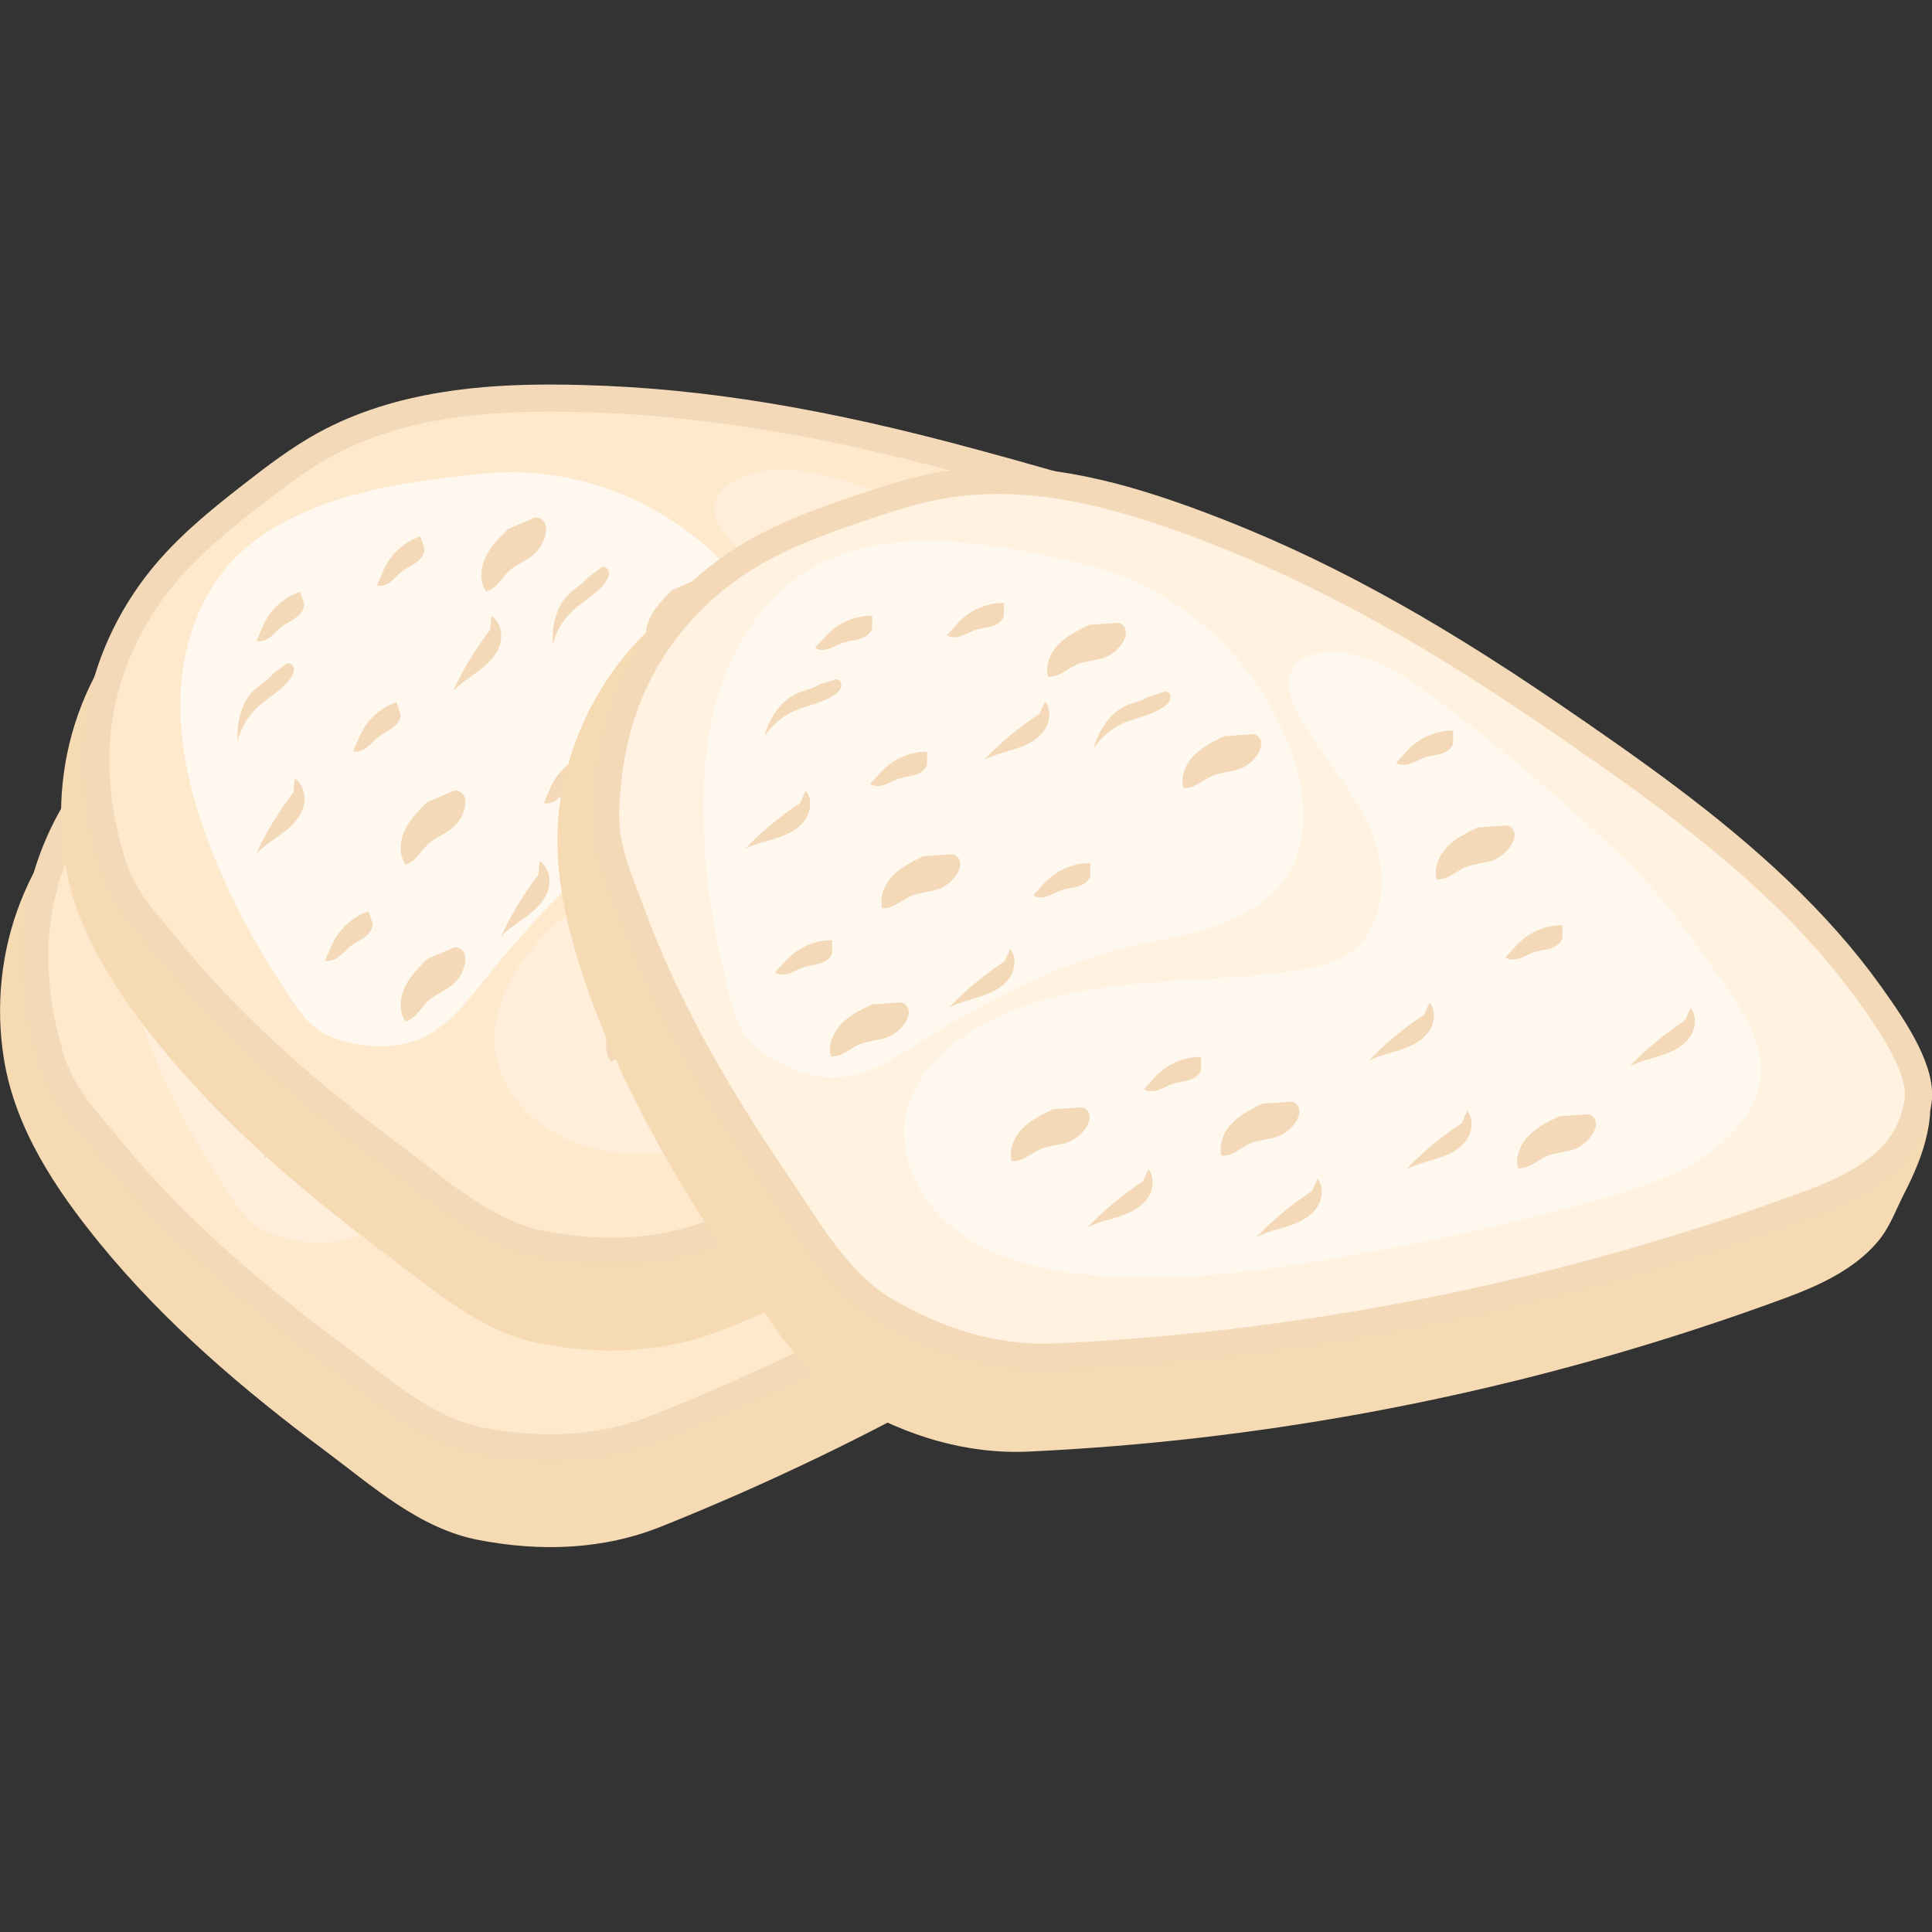 <?xml version="1.0" encoding="utf-8"?>
<!-- Generator: Adobe Illustrator 25.2.0, SVG Export Plug-In . SVG Version: 6.00 Build 0)  -->
<svg version="1.1" id="Lager_1" xmlns="http://www.w3.org/2000/svg" xmlns:xlink="http://www.w3.org/1999/xlink" x="0px" y="0px"
	 viewBox="0 0 283.46 283.46" style="enable-background:new 0 0 283.46 283.46;" xml:space="preserve">
<rect x="0" y="0" width="283.46" height="283.46" fill="#333333" stroke="none"/>
<style type="text/css">
	.st0{fill:#F6DAB3;}
	.st1{fill:#F3D9B7;}
	.st2{fill:#FEE9CC;}
	.st3{fill:#FEEEDA;}
	.st4{fill:#FFF8EE;}
	.st5{fill:#FFF2E0;}
</style>
<g>
	<g>
		<g>
			<path class="st0" d="M23.35,109.57c3.79-3.27,7.74-6.34,11.83-9.22c4.89-3.43,9.99-6.45,15.73-8.19
				c6.01-1.82,13.33-0.46,19.51,0.3c13.74,1.7,27.19,5.12,40.55,8.64c7.81,2.06,15.61,4.14,23.4,6.26
				c13.61,3.7,27.28,7.57,40.16,13.43c6.36,2.88,12.51,6.26,18.22,10.29c0.88,0.63,1.76,1.44,2.67,1.99
				c0.8,0.48,1.73,0.37,2.65,0.28c2.13-0.22,4.25-0.94,6.4-0.56c0.27,0.05,0.54,0.12,0.75,0.29c0.29,0.24,0.41,0.62,0.51,0.99
				c0.21,0.82,0.37,1.65,0.48,2.49c0.42,3.25,0.13,6.53-0.31,9.75c-0.37,2.68-0.36,5.27-1.37,7.85c-1.94,4.92-5.94,8.75-9.95,12.05
				c-3.75,3.09-7.56,6.1-11.43,9.03c-26.36,19.98-55.39,36.42-86.1,48.72c-8.6,3.45-17.76,3.72-26.81,1.99
				c-8.7-1.66-15.59-7.91-22.47-13.04c-12.08-9-23.63-18.84-33.18-30.55c-6.4-7.85-12.35-16.73-14.01-26.96
				c-1.25-7.72-0.45-15.72,2.4-23.02c1.44-3.69,3.38-7.18,5.74-10.35c1.89-2.54,4.54-4.41,7.13-6.17
				C18.6,113.96,20.81,111.75,23.35,109.57z"/>
			<path class="st1" d="M194.58,153.64c-3.7,3.01-7.55,6.07-11.44,9.02c-26.42,20.02-55.38,36.43-86.09,48.74
				c-5.05,1.99-10.49,3.02-16.25,3.02c-3.41,0-6.95-0.36-10.57-1.04c-7.35-1.43-13.39-6.07-19.27-10.6
				c-1.07-0.83-2.15-1.63-3.22-2.46c-14.39-10.72-24.95-20.42-33.17-30.55c-0.59-0.72-1.19-1.43-1.78-2.15
				c-2.94-3.46-5.76-6.75-7.31-11.96c-1.67-5.56-2.46-11-2.35-16.17c0.08-3.7,0.64-7.35,1.67-10.93c1.79-6.35,5.08-12.39,9.61-17.56
				c1.47-1.67,3.06-3.22,4.69-4.73c2.5-2.3,5.2-4.41,7.91-6.56c3.45-2.66,6.87-5.24,10.6-7.31c11.6-6.4,25.07-7.15,34.17-7.15
				c1.63,0,3.22,0.04,4.81,0.08c17.64,0.48,35.48,3.38,57.76,9.45c13.94,3.78,27.49,7.67,40.16,13.43
				c6.91,3.1,12.87,6.47,18.23,10.29c5.56,3.93,11.6,8.58,12.6,13.78C207.18,141.79,200.94,148.43,194.58,153.64z"/>
			<path class="st2" d="M80.79,210.43c-3.14,0-6.44-0.32-9.81-0.97c-6.41-1.22-12.08-5.59-17.56-9.82c-1.1-0.84-2.19-1.68-3.28-2.5
				C36,186.6,25.68,177.11,17.66,167.27c-3.48-4.28-6.76-7.39-8.37-12.75c-1.46-4.84-2.29-9.89-2.19-14.96
				c0.2-9.67,4.09-18.82,10.32-25.93c3.56-4.05,7.79-7.44,12.04-10.75c3.23-2.52,6.51-5.01,10.1-7c11.07-6.12,24.27-6.91,36.91-6.57
				c19.71,0.52,37.93,4.17,56.85,9.32c13.78,3.75,27.18,7.58,39.57,13.2c6.65,3.02,12.4,6.27,17.56,9.93
				c3.33,2.35,10.24,7.23,11.01,11.28c1.15,6.02-1.57,11.09-9.4,17.53c-3.68,3.03-7.48,6.03-11.31,8.94
				c-26.13,19.82-54.79,36.03-85.18,48.19C91.03,209.51,86.05,210.43,80.79,210.43z"/>
			<g>
				<path class="st3" d="M20.62,149.51c0.39,1.18,0.82,2.34,1.25,3.49c2.43,6.34,5.51,12.44,9.17,18.16
					c1.63,2.57,3.41,5.75,5.57,7.85c2.29,2.25,6.37,3.17,9.45,3.3c2.41,0.11,4.88-0.25,7.07-1.26c3.62-1.68,6.2-4.95,8.7-8.06
					c7.16-8.9,14.98-17.46,24.58-23.64c3.73-2.4,7.71-4.43,11.2-7.16c3.49-2.73,6.54-6.31,7.56-10.63
					c1.56-6.7-2.09-13.55-6.65-18.71c-9.26-10.46-23.07-15.94-36.94-14.49c-6.23,0.66-12.54,1.44-18.59,3.1
					c-5.85,1.6-12.18,4.3-16.67,8.5c-5.59,5.24-8.41,12.98-8.75,20.63C17.27,137.02,18.57,143.4,20.62,149.51z"/>
			</g>
			<path class="st2" d="M180.47,137c-1-4.39-4.65-7.63-8.27-10.3c-7.2-5.3-14.08-10.38-22.33-14.09
				c-10.71-4.82-21.68-9.03-32.86-12.62c-5.88-1.89-12.52-3.56-18.01-0.74c-1.22,0.63-2.38,1.52-2.88,2.79
				c-1,2.56,1.02,5.27,3.08,7.08c5.03,4.42,11.19,7.56,15.6,12.6c4.41,5.03,6.54,13.15,2.25,18.29c-1.35,1.63-3.19,2.76-5.04,3.78
				c-7.5,4.16-15.67,6.93-23.46,10.53c-7.78,3.6-15.38,8.2-20.49,15.09c-2.82,3.8-4.84,8.45-4.39,13.16
				c0.62,6.49,5.95,11.84,12.09,14.03c6.14,2.19,12.92,1.7,19.3,0.36c12.62-2.68,24.31-8.56,35.6-14.82
				c11.71-6.49,23.18-13.45,34.11-21.18c5.86-4.14,11.81-8.81,14.63-15.41C180.55,142.87,181.12,139.85,180.47,137z"/>
			<path class="st1" d="M70.91,105.45c-0.33-0.55-1.11-0.87-1.66-0.54l-3.66,1.56c-1.25,1.25-2.52,2.53-3.28,4.12
				c-0.75,1.59-0.9,3.59,0.08,5.05c1.51-0.39,2.27-2.03,3.43-3.08c1.04-0.95,2.45-1.42,3.52-2.34c0.88-0.74,1.5-1.78,1.75-2.9
				C71.23,106.7,71.24,106,70.91,105.45z"/>
			<path class="st1" d="M95.02,114.37c-0.34-0.55-1.11-0.87-1.66-0.53l-3.66,1.57c-1.25,1.24-2.52,2.52-3.27,4.11
				c-0.75,1.59-0.9,3.59,0.08,5.05c1.51-0.39,2.27-2.03,3.43-3.08c1.05-0.95,2.45-1.42,3.53-2.34c0.88-0.75,1.49-1.78,1.75-2.9
				C95.34,115.61,95.35,114.92,95.02,114.37z"/>
			<path class="st1" d="M89.18,174.37c-0.34-0.55-1.11-0.87-1.66-0.53l-3.66,1.57c-1.25,1.25-2.52,2.52-3.28,4.12
				c-0.75,1.59-0.9,3.59,0.08,5.05c1.51-0.39,2.27-2.03,3.42-3.08c1.05-0.95,2.45-1.42,3.53-2.34c0.87-0.75,1.49-1.78,1.74-2.9
				C89.5,175.61,89.52,174.92,89.18,174.37z"/>
			<path class="st1" d="M117.98,163.49c-0.33-0.55-1.11-0.87-1.65-0.53l-3.67,1.56c-1.25,1.25-2.52,2.52-3.27,4.12
				c-0.75,1.59-0.9,3.59,0.08,5.05c1.51-0.39,2.27-2.03,3.43-3.08c1.04-0.95,2.45-1.42,3.53-2.34c0.88-0.74,1.49-1.78,1.75-2.9
				C118.3,164.74,118.32,164.04,117.98,163.49z"/>
			<path class="st1" d="M159.7,150.97c-0.33-0.55-1.11-0.87-1.66-0.53l-3.66,1.57c-1.25,1.25-2.52,2.52-3.28,4.12
				c-0.75,1.59-0.9,3.59,0.08,5.05c1.51-0.39,2.27-2.03,3.43-3.08c1.04-0.95,2.45-1.43,3.52-2.34c0.87-0.75,1.49-1.78,1.75-2.9
				C160.02,152.22,160.03,151.52,159.7,150.97z"/>
			<path class="st1" d="M134.54,114.84c-0.33-0.55-1.11-0.87-1.66-0.53l-3.66,1.56c-1.25,1.25-2.52,2.52-3.28,4.12
				c-0.75,1.59-0.9,3.59,0.08,5.05c1.51-0.39,2.27-2.03,3.42-3.08c1.05-0.95,2.45-1.42,3.53-2.34c0.87-0.74,1.49-1.78,1.75-2.9
				C134.85,116.09,134.87,115.39,134.54,114.84z"/>
			<path class="st1" d="M59.07,168.52c-0.34-0.55-1.11-0.87-1.66-0.54l-3.66,1.56c-1.25,1.25-2.52,2.52-3.28,4.12
				c-0.75,1.59-0.9,3.59,0.08,5.06c1.51-0.39,2.27-2.03,3.42-3.08c1.05-0.95,2.45-1.42,3.53-2.34c0.87-0.74,1.5-1.78,1.75-2.9
				C59.38,169.77,59.4,169.07,59.07,168.52z"/>
			<path class="st1" d="M59.07,145.49c-0.34-0.55-1.11-0.87-1.66-0.53l-3.66,1.57c-1.25,1.25-2.52,2.52-3.28,4.12
				c-0.75,1.59-0.9,3.59,0.08,5.06c1.51-0.39,2.27-2.03,3.42-3.08c1.05-0.95,2.45-1.43,3.53-2.34c0.87-0.74,1.5-1.78,1.75-2.9
				C59.38,146.74,59.4,146.05,59.07,145.49z"/>
			<path class="st1" d="M52.71,107.55c-2.23,0.76-4.13,2.42-5.17,4.53c-0.15,0.3-0.29,0.61-0.42,0.92
				c-0.25,0.59-0.51,1.18-0.76,1.77c0.71,0.19,1.47-0.14,2.06-0.59c0.59-0.46,1.05-1.04,1.64-1.51c0.64-0.5,1.41-0.82,2.07-1.3
				c0.67-0.48,1.24-1.2,1.22-2.02L52.71,107.55z"/>
			<path class="st1" d="M45.13,162.56c-2.23,0.76-4.13,2.42-5.17,4.52c-0.15,0.3-0.28,0.62-0.42,0.93
				c-0.25,0.59-0.51,1.18-0.76,1.76c0.72,0.19,1.48-0.14,2.06-0.6c0.58-0.46,1.05-1.04,1.64-1.5c0.65-0.5,1.41-0.82,2.07-1.3
				c0.67-0.48,1.24-1.19,1.22-2.01L45.13,162.56z"/>
			<path class="st1" d="M35.07,115.65c-2.23,0.76-4.13,2.42-5.18,4.53c-0.15,0.3-0.28,0.62-0.42,0.93
				c-0.25,0.59-0.51,1.17-0.76,1.76c0.72,0.19,1.47-0.14,2.05-0.59c0.58-0.46,1.05-1.05,1.63-1.5c0.65-0.5,1.41-0.82,2.08-1.3
				c0.66-0.48,1.24-1.2,1.21-2.02L35.07,115.65z"/>
			<path class="st1" d="M49.22,131.87c-2.23,0.76-4.13,2.42-5.17,4.53c-0.15,0.3-0.29,0.61-0.42,0.92
				c-0.25,0.59-0.51,1.18-0.76,1.76c0.71,0.19,1.47-0.14,2.06-0.59c0.58-0.46,1.05-1.04,1.63-1.5c0.65-0.5,1.41-0.83,2.08-1.31
				c0.66-0.48,1.23-1.2,1.21-2.01L49.22,131.87z"/>
			<path class="st1" d="M101.87,160.98c-2.23,0.76-4.13,2.42-5.17,4.53c-0.15,0.3-0.29,0.61-0.42,0.92
				c-0.25,0.59-0.51,1.18-0.76,1.76c0.71,0.19,1.47-0.14,2.06-0.59c0.58-0.46,1.05-1.05,1.64-1.5c0.64-0.5,1.41-0.82,2.07-1.3
				c0.67-0.48,1.24-1.2,1.22-2.01L101.87,160.98z"/>
			<path class="st1" d="M145.64,125.35c-2.23,0.76-4.13,2.43-5.17,4.53c-0.15,0.3-0.29,0.61-0.42,0.92
				c-0.25,0.58-0.51,1.17-0.76,1.76c0.72,0.2,1.48-0.14,2.06-0.59c0.58-0.46,1.05-1.05,1.63-1.5c0.65-0.5,1.41-0.82,2.07-1.3
				c0.66-0.48,1.24-1.2,1.21-2.02L145.64,125.35z"/>
			<path class="st1" d="M121.12,103.63c-2.23,0.76-4.13,2.42-5.17,4.53c-0.16,0.3-0.29,0.62-0.42,0.93
				c-0.25,0.58-0.51,1.17-0.76,1.76c0.72,0.19,1.47-0.14,2.06-0.59c0.58-0.46,1.05-1.05,1.63-1.5c0.65-0.5,1.41-0.82,2.07-1.3
				c0.66-0.48,1.23-1.2,1.22-2.02L121.12,103.63z"/>
			<path class="st1" d="M77.21,139.46c-2.23,0.76-4.13,2.42-5.18,4.53c-0.15,0.29-0.28,0.61-0.42,0.92
				c-0.25,0.59-0.51,1.18-0.76,1.76c0.72,0.19,1.47-0.14,2.06-0.59c0.58-0.46,1.05-1.05,1.63-1.5c0.65-0.5,1.41-0.82,2.07-1.31
				c0.66-0.48,1.23-1.2,1.21-2.02L77.21,139.46z"/>
			<path class="st1" d="M63.17,119.22l-0.19,2c-2.15,2.78-3.97,5.81-5.44,8.99c1.12-1.15,2.52-2,3.81-2.97
				c1.28-0.98,2.51-2.16,3.03-3.69C64.9,122.02,64.53,120.09,63.17,119.22z"/>
			<path class="st1" d="M123.89,172.26l-0.19,1.99c-2.15,2.78-3.98,5.81-5.44,9c1.12-1.16,2.52-2,3.81-2.98
				c1.28-0.98,2.51-2.16,3.03-3.69C125.62,175.06,125.25,173.12,123.89,172.26z"/>
			<path class="st1" d="M130.95,142.44l-0.19,2c-2.14,2.78-3.97,5.8-5.44,8.99c1.12-1.16,2.53-2,3.81-2.98
				c1.28-0.98,2.5-2.16,3.03-3.69C132.68,145.24,132.31,143.31,130.95,142.44z"/>
			<path class="st1" d="M167.39,130.66l-0.19,2c-2.14,2.78-3.97,5.8-5.44,8.99c1.12-1.16,2.52-2,3.81-2.98
				c1.28-0.97,2.5-2.15,3.03-3.68C169.12,133.47,168.75,131.53,167.39,130.66z"/>
			<path class="st1" d="M34.31,143.09l-0.19,2c-2.14,2.78-3.97,5.81-5.44,8.99c1.12-1.16,2.52-2,3.8-2.98
				c1.29-0.98,2.51-2.16,3.03-3.69C36.03,145.89,35.66,143.96,34.31,143.09z"/>
			<path class="st1" d="M70.24,155.2l-0.19,2c-2.15,2.78-3.97,5.8-5.44,8.99c1.12-1.16,2.53-2,3.81-2.98
				c1.28-0.98,2.5-2.16,3.03-3.68C71.97,158,71.6,156.07,70.24,155.2z"/>
			<path class="st1" d="M99.98,179.07l-0.19,2c-2.14,2.78-3.98,5.8-5.44,8.99c1.12-1.16,2.52-2,3.81-2.98
				c1.29-0.98,2.5-2.16,3.03-3.68C101.71,181.87,101.34,179.94,99.98,179.07z"/>
			<path class="st1" d="M141.38,155.67l-0.19,2c-2.15,2.78-3.97,5.8-5.44,8.99c1.12-1.16,2.52-2,3.8-2.98
				c1.29-0.98,2.5-2.16,3.03-3.69C143.11,158.47,142.74,156.54,141.38,155.67z"/>
			<path class="st1" d="M33.15,126.19l-2.08,1.53c-0.62,0.87-1.62,1.38-2.43,2.08c-2.15,1.86-2.89,4.94-2.71,7.78
				c0.46-1.9,1.49-3.65,2.91-4.99c1.62-1.51,3.75-2.52,4.94-4.39c0.25-0.4,0.46-0.87,0.38-1.32
				C34.09,126.42,33.58,126.02,33.15,126.19z"/>
			<path class="st1" d="M79.37,112.06l-2.08,1.53c-0.62,0.87-1.61,1.39-2.42,2.08c-2.16,1.86-2.89,4.94-2.71,7.78
				c0.47-1.9,1.49-3.66,2.92-4.99c1.62-1.51,3.75-2.52,4.94-4.39c0.25-0.4,0.46-0.86,0.37-1.33
				C80.31,112.28,79.81,111.89,79.37,112.06z"/>
		</g>
		<g>
			<path class="st0" d="M32.29,80.73c3.79-3.27,7.74-6.34,11.83-9.21c4.89-3.43,9.98-6.46,15.73-8.19
				c6.01-1.82,13.33-0.46,19.51,0.3c13.74,1.7,27.19,5.12,40.56,8.64c7.8,2.05,15.6,4.13,23.4,6.26
				c13.62,3.71,27.27,7.57,40.16,13.42c6.36,2.89,12.51,6.26,18.22,10.3c0.89,0.62,1.76,1.44,2.68,1.99
				c0.8,0.48,1.72,0.37,2.65,0.28c2.13-0.22,4.25-0.94,6.4-0.56c0.26,0.05,0.54,0.12,0.75,0.29c0.29,0.24,0.41,0.62,0.51,0.99
				c0.21,0.82,0.36,1.65,0.47,2.48c0.42,3.25,0.13,6.54-0.31,9.75c-0.37,2.69-0.35,5.27-1.37,7.85c-1.95,4.92-5.94,8.75-9.95,12.05
				c-3.75,3.09-7.56,6.1-11.43,9.03c-26.36,19.98-55.39,36.42-86.1,48.72c-8.6,3.44-17.76,3.71-26.81,1.99
				c-8.7-1.67-15.59-7.91-22.47-13.04c-12.08-9-23.64-18.84-33.18-30.55c-6.4-7.86-12.35-16.73-14.01-26.96
				c-1.25-7.72-0.45-15.73,2.4-23.02c1.44-3.69,3.38-7.18,5.74-10.35c1.89-2.54,4.54-4.41,7.13-6.18
				C27.54,85.12,29.76,82.91,32.29,80.73z"/>
			<path class="st1" d="M89.73,185.56c-3.4,0-6.95-0.35-10.56-1.04c-7.34-1.4-13.39-6.06-19.24-10.57
				c-1.09-0.83-2.16-1.66-3.24-2.47c-14.39-10.73-24.93-20.44-33.17-30.55c-0.6-0.74-1.2-1.46-1.79-2.15
				c-2.95-3.48-5.74-6.78-7.3-11.97c-1.67-5.56-2.46-10.99-2.36-16.18c0.21-10.29,4.23-20.4,11.3-28.48
				c3.74-4.26,8.09-7.76,12.59-11.26c3.44-2.68,6.85-5.26,10.62-7.34c11.57-6.39,25.04-7.13,34.17-7.13c1.59,0,3.19,0.02,4.77,0.07
				c17.65,0.47,35.47,3.39,57.79,9.46c13.92,3.78,27.48,7.67,40.16,13.42c6.89,3.13,12.84,6.5,18.22,10.3
				c5.58,3.94,11.62,8.58,12.62,13.78c1.81,9.5-4.44,16.12-10.79,21.34c-3.69,3.03-7.54,6.07-11.44,9.03
				c-26.41,20.03-55.38,36.42-86.09,48.72C100.96,184.54,95.5,185.56,89.73,185.56z"/>
			<path class="st2" d="M89.73,181.59c-3.14,0-6.44-0.33-9.81-0.97c-6.41-1.22-12.08-5.59-17.57-9.82c-1.1-0.84-2.19-1.69-3.28-2.5
				c-14.14-10.54-24.45-20.03-32.47-29.88c-3.48-4.28-6.76-7.39-8.37-12.75c-1.46-4.84-2.29-9.89-2.19-14.95
				c0.2-9.68,4.09-18.83,10.32-25.94c3.56-4.05,7.79-7.44,12.04-10.75c3.23-2.52,6.51-5.01,10.1-7c11.07-6.12,24.27-6.91,36.91-6.57
				c19.7,0.53,37.93,4.17,56.84,9.32c13.79,3.75,27.18,7.58,39.57,13.2c6.65,3.03,12.4,6.27,17.56,9.92
				c3.33,2.35,10.24,7.23,11.01,11.28c1.15,6.02-1.57,11.09-9.4,17.53c-3.68,3.03-7.48,6.03-11.31,8.93
				c-26.13,19.81-54.79,36.03-85.18,48.19C99.96,180.66,94.99,181.59,89.73,181.59z"/>
			<g>
				<path class="st4" d="M29.56,120.67c0.39,1.17,0.82,2.33,1.26,3.49c2.43,6.34,5.51,12.43,9.16,18.16
					c1.63,2.57,3.42,5.75,5.57,7.87c2.29,2.24,6.37,3.16,9.45,3.29c2.42,0.11,4.88-0.25,7.07-1.27c3.62-1.68,6.2-4.95,8.69-8.06
					c7.16-8.89,14.98-17.46,24.58-23.64c3.73-2.4,7.71-4.43,11.2-7.16c3.49-2.73,6.54-6.31,7.55-10.63
					c1.57-6.7-2.09-13.55-6.65-18.71C98.18,73.55,84.38,68.06,70.5,69.52c-6.23,0.65-12.54,1.44-18.59,3.09
					c-5.85,1.6-12.18,4.31-16.67,8.51c-5.59,5.23-8.41,12.98-8.75,20.62C26.2,108.17,27.5,114.55,29.56,120.67z"/>
			</g>
			<path class="st3" d="M189.41,108.15c-1-4.39-4.65-7.63-8.27-10.29c-7.2-5.3-14.08-10.38-22.33-14.1
				c-10.71-4.81-21.68-9.02-32.86-12.62c-5.88-1.89-12.52-3.55-18.01-0.73c-1.21,0.62-2.38,1.52-2.88,2.79
				c-1,2.56,1.02,5.27,3.08,7.08c5.03,4.43,11.18,7.56,15.6,12.61c4.41,5.03,6.54,13.15,2.25,18.3c-1.35,1.62-3.19,2.75-5.04,3.78
				c-7.5,4.15-15.67,6.93-23.46,10.53c-7.79,3.6-15.38,8.21-20.49,15.09c-2.82,3.8-4.84,8.45-4.39,13.16
				c0.62,6.49,5.95,11.84,12.09,14.03c6.14,2.19,12.92,1.71,19.3,0.36c12.62-2.68,24.32-8.57,35.6-14.82
				c11.71-6.49,23.18-13.45,34.11-21.18c5.86-4.15,11.81-8.81,14.63-15.42C189.48,114.03,190.06,111.01,189.41,108.15z"/>
			<path class="st1" d="M79.84,76.61c-0.33-0.55-1.11-0.87-1.66-0.54l-3.66,1.56c-1.25,1.25-2.52,2.52-3.28,4.12
				c-0.75,1.59-0.9,3.59,0.08,5.05c1.51-0.39,2.27-2.03,3.43-3.07c1.04-0.96,2.45-1.42,3.52-2.35c0.88-0.74,1.5-1.78,1.75-2.9
				C80.16,77.86,80.18,77.16,79.84,76.61z"/>
			<path class="st1" d="M103.96,85.52c-0.34-0.55-1.11-0.87-1.66-0.53l-3.66,1.56c-1.25,1.24-2.52,2.52-3.28,4.11
				c-0.75,1.59-0.9,3.59,0.08,5.05c1.51-0.39,2.27-2.03,3.42-3.08c1.05-0.95,2.45-1.42,3.53-2.34c0.88-0.75,1.5-1.78,1.75-2.9
				C104.28,86.77,104.29,86.08,103.96,85.52z"/>
			<path class="st1" d="M98.12,145.52c-0.34-0.55-1.11-0.87-1.66-0.53l-3.66,1.56c-1.26,1.25-2.53,2.53-3.28,4.12
				c-0.75,1.59-0.9,3.59,0.08,5.06c1.51-0.39,2.27-2.03,3.42-3.08c1.05-0.95,2.45-1.42,3.53-2.34c0.87-0.75,1.49-1.78,1.74-2.91
				C98.44,146.77,98.46,146.07,98.12,145.52z"/>
			<path class="st1" d="M126.92,134.64c-0.34-0.55-1.11-0.86-1.66-0.53l-3.67,1.56c-1.25,1.25-2.52,2.52-3.27,4.12
				c-0.75,1.59-0.9,3.59,0.08,5.05c1.51-0.39,2.27-2.03,3.42-3.08c1.05-0.95,2.45-1.42,3.53-2.34c0.88-0.75,1.49-1.78,1.75-2.91
				C127.24,135.9,127.26,135.2,126.92,134.64z"/>
			<path class="st1" d="M168.63,122.13c-0.33-0.55-1.1-0.87-1.66-0.53l-3.66,1.57c-1.25,1.24-2.52,2.52-3.27,4.11
				c-0.76,1.59-0.91,3.59,0.07,5.05c1.51-0.39,2.27-2.03,3.43-3.08c1.04-0.95,2.45-1.42,3.52-2.34c0.87-0.74,1.49-1.78,1.75-2.9
				C168.96,123.37,168.97,122.68,168.63,122.13z"/>
			<path class="st1" d="M143.47,86c-0.33-0.55-1.11-0.86-1.66-0.53l-3.66,1.56c-1.25,1.25-2.52,2.52-3.28,4.12
				c-0.75,1.59-0.9,3.59,0.08,5.05c1.51-0.39,2.27-2.03,3.42-3.08c1.05-0.95,2.45-1.42,3.53-2.34c0.87-0.75,1.49-1.78,1.75-2.91
				C143.79,87.25,143.8,86.55,143.47,86z"/>
			<path class="st1" d="M68,139.68c-0.33-0.55-1.11-0.87-1.66-0.54l-3.66,1.56c-1.25,1.25-2.52,2.53-3.28,4.12
				c-0.75,1.59-0.9,3.59,0.08,5.05c1.51-0.39,2.27-2.03,3.42-3.07c1.05-0.96,2.45-1.42,3.53-2.35c0.87-0.74,1.5-1.78,1.75-2.9
				C68.32,140.92,68.34,140.23,68,139.68z"/>
			<path class="st1" d="M68,116.65c-0.33-0.55-1.11-0.87-1.66-0.53l-3.66,1.56c-1.25,1.25-2.52,2.53-3.28,4.12
				c-0.75,1.59-0.9,3.59,0.08,5.05c1.51-0.39,2.27-2.03,3.42-3.08c1.05-0.95,2.45-1.42,3.53-2.34c0.87-0.74,1.5-1.78,1.75-2.9
				C68.32,117.9,68.34,117.2,68,116.65z"/>
			<path class="st1" d="M61.65,78.7c-2.23,0.76-4.13,2.42-5.18,4.53c-0.15,0.3-0.28,0.61-0.42,0.92c-0.26,0.59-0.51,1.18-0.76,1.76
				c0.72,0.19,1.48-0.13,2.06-0.59c0.58-0.46,1.05-1.04,1.64-1.5c0.64-0.5,1.41-0.82,2.07-1.3c0.67-0.48,1.24-1.2,1.22-2.02
				L61.65,78.7z"/>
			<path class="st1" d="M54.06,133.72c-2.22,0.76-4.13,2.43-5.18,4.53c-0.15,0.3-0.28,0.61-0.42,0.92c-0.25,0.59-0.5,1.18-0.76,1.76
				c0.72,0.19,1.47-0.14,2.05-0.59c0.59-0.45,1.06-1.04,1.64-1.5c0.65-0.5,1.41-0.82,2.07-1.31c0.66-0.48,1.24-1.19,1.22-2.01
				L54.06,133.72z"/>
			<path class="st1" d="M44.01,86.81c-2.23,0.76-4.13,2.42-5.18,4.52c-0.15,0.3-0.28,0.62-0.42,0.93c-0.25,0.59-0.51,1.18-0.76,1.77
				c0.72,0.19,1.48-0.14,2.06-0.59c0.58-0.46,1.05-1.05,1.63-1.51c0.65-0.5,1.42-0.81,2.08-1.3c0.66-0.48,1.23-1.2,1.21-2.02
				L44.01,86.81z"/>
			<path class="st1" d="M58.16,103.02c-2.23,0.76-4.13,2.43-5.18,4.53c-0.15,0.3-0.29,0.61-0.42,0.92
				c-0.25,0.59-0.51,1.18-0.76,1.76c0.71,0.19,1.47-0.14,2.06-0.6c0.58-0.46,1.05-1.04,1.63-1.5c0.65-0.5,1.41-0.82,2.07-1.3
				c0.67-0.48,1.24-1.2,1.21-2.02L58.16,103.02z"/>
			<path class="st1" d="M110.81,132.14c-2.23,0.76-4.13,2.43-5.18,4.53c-0.15,0.3-0.29,0.61-0.42,0.92
				c-0.25,0.59-0.51,1.18-0.76,1.76c0.72,0.2,1.47-0.14,2.06-0.59c0.58-0.46,1.05-1.04,1.64-1.5c0.64-0.5,1.41-0.82,2.07-1.3
				c0.67-0.48,1.24-1.2,1.22-2.01L110.81,132.14z"/>
			<path class="st1" d="M154.57,96.52c-2.23,0.76-4.13,2.42-5.18,4.53c-0.15,0.3-0.29,0.61-0.42,0.92
				c-0.25,0.59-0.51,1.18-0.76,1.76c0.71,0.2,1.47-0.13,2.06-0.59c0.58-0.46,1.05-1.05,1.63-1.5c0.65-0.5,1.41-0.82,2.07-1.3
				c0.66-0.48,1.24-1.2,1.21-2.02L154.57,96.52z"/>
			<path class="st1" d="M130.06,74.79c-2.22,0.76-4.13,2.42-5.17,4.53c-0.15,0.3-0.29,0.61-0.42,0.93
				c-0.25,0.59-0.51,1.17-0.76,1.76c0.72,0.19,1.47-0.14,2.06-0.59c0.58-0.46,1.05-1.05,1.63-1.5c0.65-0.5,1.41-0.82,2.07-1.3
				c0.66-0.48,1.24-1.2,1.21-2.02L130.06,74.79z"/>
			<path class="st1" d="M86.15,110.61c-2.23,0.76-4.13,2.42-5.19,4.53c-0.15,0.3-0.28,0.61-0.42,0.92
				c-0.25,0.59-0.51,1.18-0.76,1.76c0.72,0.19,1.48-0.13,2.06-0.59c0.58-0.46,1.05-1.05,1.63-1.5c0.65-0.5,1.41-0.82,2.08-1.3
				c0.66-0.48,1.24-1.2,1.21-2.02L86.15,110.61z"/>
			<path class="st1" d="M72.11,90.38l-0.19,2c-2.14,2.78-3.97,5.8-5.44,8.99c1.12-1.16,2.52-2,3.81-2.98
				c1.28-0.98,2.5-2.16,3.03-3.69C73.84,93.18,73.46,91.25,72.11,90.38z"/>
			<path class="st1" d="M132.83,143.41l-0.19,2c-2.15,2.78-3.98,5.8-5.44,8.99c1.12-1.16,2.52-2,3.81-2.98
				c1.29-0.98,2.5-2.16,3.03-3.69C134.55,146.21,134.18,144.28,132.83,143.41z"/>
			<path class="st1" d="M139.89,113.6l-0.19,1.99c-2.15,2.78-3.98,5.8-5.44,9c1.12-1.16,2.52-2,3.81-2.98
				c1.28-0.98,2.5-2.16,3.03-3.68C141.62,116.4,141.25,114.47,139.89,113.6z"/>
			<path class="st1" d="M176.33,101.82l-0.19,2c-2.14,2.78-3.97,5.8-5.44,8.99c1.12-1.16,2.53-2,3.81-2.98
				c1.28-0.98,2.5-2.16,3.03-3.69C178.06,104.62,177.69,102.69,176.33,101.82z"/>
			<path class="st1" d="M43.24,114.25l-0.19,2c-2.15,2.78-3.98,5.8-5.44,8.99c1.12-1.16,2.52-2,3.81-2.98
				c1.29-0.97,2.51-2.16,3.03-3.69C44.97,117.04,44.6,115.11,43.24,114.25z"/>
			<path class="st1" d="M79.18,126.36l-0.19,2c-2.15,2.78-3.97,5.8-5.44,8.99c1.13-1.16,2.53-2.01,3.81-2.98
				c1.28-0.98,2.51-2.16,3.03-3.69C80.91,129.16,80.54,127.23,79.18,126.36z"/>
			<path class="st1" d="M108.92,150.22l-0.19,2c-2.15,2.78-3.98,5.8-5.44,8.99c1.12-1.16,2.52-2,3.8-2.98
				c1.29-0.98,2.51-2.16,3.03-3.68C110.65,153.03,110.28,151.1,108.92,150.22z"/>
			<path class="st1" d="M150.32,126.83l-0.19,2c-2.15,2.78-3.97,5.8-5.44,9c1.12-1.16,2.52-2,3.8-2.98
				c1.29-0.97,2.51-2.15,3.04-3.69C152.05,129.63,151.68,127.7,150.32,126.83z"/>
			<path class="st1" d="M42.09,97.35l-2.08,1.53c-0.62,0.87-1.61,1.38-2.42,2.08c-2.16,1.85-2.9,4.94-2.71,7.78
				c0.46-1.9,1.49-3.66,2.91-4.99c1.62-1.51,3.75-2.52,4.94-4.39c0.25-0.4,0.46-0.87,0.38-1.33C43.02,97.58,42.52,97.18,42.09,97.35
				z"/>
			<path class="st1" d="M88.31,83.21l-2.08,1.53c-0.62,0.87-1.61,1.38-2.42,2.08c-2.16,1.85-2.89,4.93-2.71,7.78
				c0.46-1.9,1.49-3.65,2.92-4.99c1.62-1.51,3.75-2.52,4.93-4.39c0.25-0.39,0.47-0.86,0.38-1.32
				C89.25,83.44,88.75,83.04,88.31,83.21z"/>
		</g>
		<g>
			<path class="st0" d="M118.88,80.74c4.65-1.84,9.39-3.46,14.2-4.83c5.74-1.63,11.55-2.82,17.54-2.58
				c6.28,0.26,12.75,3.94,18.34,6.69c12.42,6.1,24,13.75,35.48,21.46c6.7,4.5,13.38,9.03,20.05,13.59
				c11.65,7.96,23.29,16.09,33.54,25.84c5.06,4.82,9.77,10.02,13.84,15.7c0.63,0.88,1.18,1.94,1.88,2.76
				c0.59,0.71,1.5,0.92,2.41,1.13c2.08,0.49,4.32,0.51,6.23,1.56c0.23,0.14,0.47,0.29,0.61,0.52c0.2,0.32,0.19,0.73,0.16,1.1
				c-0.08,0.84-0.2,1.67-0.38,2.51c-0.66,3.2-2.01,6.21-3.49,9.11c-1.23,2.42-2.06,4.86-3.86,6.96c-3.45,4.02-8.48,6.32-13.35,8.13
				c-4.56,1.69-9.15,3.28-13.77,4.78c-31.45,10.23-64.27,16.25-97.31,17.8c-9.25,0.44-17.99-2.31-25.97-6.92
				c-7.67-4.42-12.14-12.58-16.96-19.68c-8.45-12.46-16.15-25.55-21.32-39.74c-3.47-9.52-6.19-19.85-4.4-30.06
				c1.35-7.71,4.74-15,9.81-20.96c2.57-3.01,5.55-5.67,8.82-7.9c2.62-1.78,5.74-2.68,8.76-3.49
				C112.96,83.33,115.77,81.97,118.88,80.74z"/>
			<path class="st1" d="M138.77,198.62c-3.21-1.12-6.46-2.61-9.63-4.45c-6.48-3.72-10.67-10.12-14.71-16.3
				c-0.75-1.14-1.49-2.28-2.25-3.39c-10.08-14.86-16.86-27.49-21.32-39.73c-0.33-0.9-0.66-1.77-0.99-2.61
				c-1.65-4.26-3.2-8.28-2.97-13.7c0.24-5.8,1.28-11.2,3.08-16.06c3.57-9.65,10.68-17.89,20.01-23.2c4.93-2.8,10.18-4.68,15.59-6.51
				c4.13-1.4,8.2-2.73,12.44-3.46c13.03-2.24,26,1.47,34.62,4.47c1.5,0.52,3.01,1.06,4.49,1.63c16.52,6.23,32.39,14.84,51.49,27.88
				c11.92,8.14,23.45,16.25,33.54,25.85c5.48,5.22,10,10.35,13.83,15.7c3.98,5.55,8.16,11.92,7.4,17.15
				c-1.4,9.57-9.47,13.78-17.18,16.63c-4.48,1.65-9.12,3.26-13.77,4.78c-31.52,10.26-64.26,16.25-97.3,17.8
				C149.72,201.33,144.23,200.51,138.77,198.62z"/>
			<path class="st5" d="M140.07,194.86c-2.96-1.04-5.98-2.42-8.95-4.14c-5.66-3.25-9.58-9.24-13.38-15.04
				c-0.76-1.16-1.51-2.31-2.28-3.43c-9.9-14.59-16.53-26.94-20.89-38.87c-1.89-5.19-3.96-9.2-3.72-14.79
				c0.21-5.05,1.07-10.1,2.83-14.85c3.36-9.08,10.03-16.45,18.25-21.12c4.68-2.66,9.79-4.47,14.9-6.21c3.88-1.32,7.79-2.6,11.84-3.3
				c12.47-2.15,25.19,1.43,37.03,5.89c18.44,6.97,34.46,16.38,50.65,27.45c11.79,8.06,23.19,16.07,33.05,25.45
				c5.29,5.04,9.66,9.99,13.33,15.13c2.37,3.31,7.3,10.19,6.7,14.27c-0.88,6.05-5.12,9.96-14.63,13.47
				c-4.47,1.65-9.05,3.24-13.62,4.73c-31.18,10.15-63.57,16.07-96.26,17.6C150.05,197.34,145.04,196.59,140.07,194.86z"/>
			<g>
				<path class="st4" d="M103.2,117.58c-0.01,1.23,0,2.47,0.04,3.7c0.22,6.79,1.12,13.55,2.7,20.17c0.71,2.96,1.35,6.54,2.69,9.24
					c1.42,2.88,4.98,5.08,7.85,6.22c2.24,0.89,4.69,1.36,7.09,1.12c3.97-0.39,7.48-2.64,10.86-4.77
					c9.68-6.06,19.88-11.58,30.97-14.27c4.31-1.04,8.73-1.66,12.93-3.09c4.19-1.43,8.25-3.82,10.62-7.56
					c3.68-5.82,2.47-13.49-0.15-19.86c-5.32-12.92-16.56-22.63-30.14-25.8c-6.1-1.43-12.32-2.75-18.59-3.17
					c-6.04-0.41-12.91,0.07-18.53,2.57c-7,3.11-12.2,9.5-15.04,16.62C104.13,104.67,103.27,111.13,103.2,117.58z"/>
			</g>
			<path class="st4" d="M258.32,158.17c0.5-4.48-1.89-8.73-4.44-12.44c-5.06-7.36-9.9-14.43-16.48-20.63
				c-8.54-8.06-17.53-15.64-26.91-22.69c-4.94-3.72-10.66-7.46-16.78-6.6c-1.35,0.19-2.74,0.66-3.63,1.69
				c-1.79,2.09-0.76,5.31,0.59,7.71c3.3,5.82,8.09,10.81,10.6,17.02c2.52,6.21,1.88,14.57-3.86,18.02c-1.81,1.09-3.92,1.56-6,1.92
				c-8.44,1.47-17.08,1.41-25.61,2.25c-8.53,0.85-17.22,2.71-24.31,7.54c-3.91,2.66-7.34,6.39-8.46,10.99
				c-1.54,6.33,1.73,13.14,6.81,17.22c5.08,4.08,11.65,5.86,18.11,6.67c12.8,1.61,25.78-0.12,38.49-2.33
				c13.2-2.29,26.31-5.1,39.17-8.82c6.89-2,14.04-4.45,18.87-9.77C256.47,163.74,258,161.07,258.32,158.17z"/>
			<path class="st1" d="M165.16,92.44c-0.14-0.63-0.76-1.19-1.39-1.04l-3.97,0.27c-1.59,0.77-3.21,1.56-4.45,2.81
				c-1.24,1.26-2.03,3.1-1.58,4.8c1.55,0.13,2.81-1.17,4.24-1.78c1.3-0.55,2.79-0.54,4.1-1.05c1.07-0.42,2-1.2,2.6-2.17
				C165.05,93.73,165.29,93.07,165.16,92.44z"/>
			<path class="st1" d="M185.01,108.78c-0.13-0.63-0.77-1.19-1.39-1.05l-3.97,0.28c-1.59,0.76-3.21,1.56-4.45,2.81
				c-1.24,1.25-2.03,3.1-1.58,4.8c1.55,0.13,2.81-1.17,4.24-1.78c1.3-0.56,2.79-0.54,4.1-1.06c1.07-0.42,1.99-1.2,2.6-2.17
				C184.9,110.05,185.15,109.4,185.01,108.78z"/>
			<path class="st1" d="M159.83,163.54c-0.14-0.63-0.76-1.18-1.39-1.05l-3.97,0.27c-1.59,0.77-3.21,1.55-4.45,2.81
				c-1.23,1.26-2.03,3.1-1.58,4.8c1.55,0.13,2.81-1.17,4.24-1.78c1.3-0.55,2.79-0.54,4.1-1.05c1.07-0.42,2-1.2,2.6-2.17
				C159.72,164.82,159.96,164.17,159.83,163.54z"/>
			<path class="st1" d="M190.6,162.71c-0.14-0.63-0.76-1.19-1.39-1.05l-3.97,0.28c-1.59,0.76-3.21,1.55-4.45,2.81
				c-1.23,1.26-2.03,3.1-1.58,4.8c1.55,0.13,2.81-1.17,4.25-1.79c1.3-0.55,2.78-0.54,4.1-1.05c1.07-0.42,2-1.19,2.6-2.17
				C190.5,164,190.74,163.33,190.6,162.71z"/>
			<path class="st1" d="M234.12,164.56c-0.14-0.63-0.76-1.18-1.39-1.05l-3.97,0.27c-1.59,0.77-3.21,1.55-4.45,2.82
				c-1.23,1.26-2.03,3.1-1.58,4.8c1.55,0.13,2.81-1.17,4.25-1.78c1.3-0.55,2.78-0.54,4.1-1.06c1.06-0.42,1.99-1.19,2.59-2.17
				C234.01,165.84,234.25,165.19,234.12,164.56z"/>
			<path class="st1" d="M222.18,122.18c-0.13-0.63-0.76-1.19-1.39-1.05l-3.97,0.27c-1.59,0.77-3.21,1.55-4.45,2.81
				c-1.23,1.26-2.03,3.09-1.58,4.8c1.55,0.13,2.81-1.17,4.24-1.78c1.3-0.56,2.78-0.54,4.1-1.05c1.07-0.42,2-1.2,2.6-2.18
				C222.08,123.46,222.32,122.8,222.18,122.18z"/>
			<path class="st1" d="M133.29,148.14c-0.14-0.63-0.76-1.18-1.39-1.04l-3.97,0.27c-1.59,0.77-3.21,1.56-4.45,2.81
				c-1.24,1.26-2.03,3.1-1.58,4.81c1.55,0.13,2.82-1.17,4.25-1.78c1.3-0.55,2.78-0.54,4.1-1.05c1.07-0.42,2-1.2,2.6-2.17
				C133.19,149.42,133.42,148.77,133.29,148.14z"/>
			<path class="st1" d="M140.84,126.39c-0.14-0.63-0.76-1.18-1.39-1.04l-3.98,0.28c-1.58,0.76-3.2,1.55-4.44,2.81
				c-1.24,1.26-2.03,3.1-1.59,4.8c1.56,0.13,2.82-1.17,4.25-1.78c1.3-0.56,2.79-0.54,4.1-1.06c1.07-0.42,2-1.19,2.61-2.17
				C140.73,127.67,140.98,127.02,140.84,126.39z"/>
			<path class="st1" d="M147.29,88.46c-2.35-0.02-4.69,0.93-6.38,2.58c-0.24,0.24-0.46,0.49-0.69,0.74
				c-0.43,0.47-0.86,0.95-1.29,1.41c0.61,0.42,1.44,0.36,2.14,0.12c0.7-0.24,1.33-0.65,2.04-0.88c0.77-0.26,1.61-0.31,2.39-0.55
				c0.78-0.24,1.56-0.73,1.8-1.51V88.46z"/>
			<path class="st1" d="M122.08,137.95c-2.35-0.02-4.7,0.93-6.38,2.58c-0.24,0.23-0.46,0.48-0.69,0.73
				c-0.44,0.47-0.87,0.95-1.29,1.41c0.61,0.42,1.44,0.36,2.14,0.12c0.7-0.24,1.33-0.65,2.04-0.88c0.77-0.26,1.6-0.31,2.38-0.55
				c0.78-0.24,1.57-0.73,1.81-1.5V137.95z"/>
			<path class="st1" d="M127.96,90.32c-2.35-0.01-4.7,0.94-6.38,2.58c-0.24,0.24-0.47,0.49-0.7,0.74c-0.43,0.47-0.87,0.94-1.3,1.41
				c0.61,0.42,1.44,0.35,2.14,0.11c0.7-0.24,1.33-0.64,2.04-0.88c0.77-0.26,1.6-0.31,2.39-0.55c0.78-0.23,1.56-0.73,1.81-1.51
				L127.96,90.32z"/>
			<path class="st1" d="M136.02,110.29c-2.36-0.01-4.7,0.94-6.38,2.59c-0.24,0.23-0.47,0.48-0.7,0.73
				c-0.43,0.47-0.86,0.95-1.29,1.41c0.61,0.42,1.44,0.35,2.13,0.12c0.7-0.24,1.34-0.65,2.04-0.88c0.77-0.26,1.6-0.32,2.38-0.55
				c0.78-0.24,1.56-0.73,1.81-1.51V110.29z"/>
			<path class="st1" d="M176.21,155.06c-2.35-0.01-4.69,0.94-6.38,2.58c-0.24,0.23-0.47,0.49-0.7,0.74
				c-0.43,0.47-0.86,0.95-1.29,1.41c0.61,0.42,1.44,0.35,2.14,0.12c0.7-0.24,1.33-0.65,2.04-0.88c0.77-0.26,1.6-0.32,2.39-0.55
				c0.78-0.24,1.56-0.73,1.81-1.51L176.21,155.06z"/>
			<path class="st1" d="M229.23,135.75c-2.35-0.02-4.69,0.94-6.37,2.58c-0.25,0.24-0.47,0.48-0.7,0.73
				c-0.43,0.47-0.86,0.95-1.29,1.42c0.61,0.42,1.44,0.35,2.14,0.11c0.7-0.24,1.34-0.65,2.04-0.88c0.77-0.26,1.6-0.31,2.39-0.55
				c0.78-0.24,1.56-0.73,1.8-1.5V135.75z"/>
			<path class="st1" d="M213.2,107.19c-2.35-0.01-4.7,0.94-6.38,2.58c-0.24,0.24-0.47,0.49-0.7,0.74c-0.43,0.47-0.86,0.94-1.3,1.41
				c0.62,0.42,1.44,0.36,2.15,0.11c0.7-0.24,1.33-0.64,2.03-0.88c0.78-0.26,1.61-0.31,2.39-0.55c0.78-0.23,1.57-0.72,1.81-1.5
				V107.19z"/>
			<path class="st1" d="M159.96,126.63c-2.35-0.01-4.69,0.94-6.38,2.58c-0.24,0.23-0.47,0.48-0.7,0.73
				c-0.43,0.47-0.86,0.94-1.29,1.42c0.61,0.42,1.44,0.36,2.14,0.11c0.7-0.24,1.34-0.64,2.04-0.88c0.78-0.26,1.61-0.31,2.39-0.55
				c0.78-0.23,1.56-0.72,1.81-1.5V126.63z"/>
			<path class="st1" d="M153.33,102.92l-0.83,1.82c-2.94,1.92-5.66,4.18-8.09,6.71c1.44-0.73,3.03-1.07,4.57-1.57
				c1.54-0.5,3.08-1.22,4.07-2.49C154.05,106.13,154.33,104.18,153.33,102.92z"/>
			<path class="st1" d="M193.31,172.93l-0.84,1.83c-2.94,1.92-5.65,4.17-8.09,6.71c1.44-0.72,3.04-1.06,4.58-1.56
				c1.53-0.51,3.07-1.22,4.07-2.49C194.02,176.14,194.3,174.19,193.31,172.93z"/>
			<path class="st1" d="M209.75,147.07l-0.83,1.83c-2.93,1.92-5.65,4.18-8.09,6.72c1.44-0.73,3.04-1.07,4.57-1.57
				c1.54-0.5,3.08-1.22,4.07-2.49C210.47,150.29,210.76,148.34,209.75,147.07z"/>
			<path class="st1" d="M248.04,147.9l-0.83,1.82c-2.93,1.92-5.65,4.18-8.09,6.72c1.44-0.73,3.04-1.07,4.57-1.57
				c1.54-0.5,3.07-1.22,4.07-2.49C248.76,151.1,249.04,149.17,248.04,147.9z"/>
			<path class="st1" d="M118.23,116l-0.83,1.83c-2.93,1.92-5.65,4.18-8.08,6.71c1.44-0.73,3.04-1.06,4.57-1.56
				c1.54-0.5,3.07-1.22,4.07-2.49C118.96,119.21,119.24,117.26,118.23,116z"/>
			<path class="st1" d="M148.21,139.23l-0.83,1.83c-2.94,1.92-5.66,4.18-8.09,6.71c1.44-0.73,3.04-1.06,4.58-1.57
				c1.54-0.5,3.07-1.22,4.07-2.49C148.93,142.44,149.22,140.49,148.21,139.23z"/>
			<path class="st1" d="M168.49,171.52l-0.83,1.83c-2.94,1.92-5.66,4.18-8.09,6.71c1.44-0.73,3.04-1.06,4.57-1.56
				c1.54-0.5,3.07-1.22,4.07-2.49C169.21,174.74,169.49,172.79,168.49,171.52z"/>
			<path class="st1" d="M215.27,162.99l-0.84,1.83c-2.94,1.92-5.65,4.18-8.08,6.71c1.44-0.73,3.04-1.06,4.58-1.57
				c1.53-0.5,3.07-1.22,4.07-2.49C215.99,166.21,216.27,164.26,215.27,162.99z"/>
			<path class="st1" d="M122.69,99.66l-2.47,0.77c-0.87,0.61-1.98,0.77-2.96,1.17c-2.66,1.04-4.36,3.72-5.11,6.46
				c1.06-1.64,2.6-2.96,4.39-3.76c2.02-0.9,4.37-1.16,6.1-2.52c0.37-0.29,0.72-0.67,0.79-1.12
				C123.49,100.18,123.16,99.64,122.69,99.66z"/>
			<path class="st1" d="M170.99,101.45l-2.47,0.77c-0.87,0.62-1.98,0.78-2.97,1.17c-2.65,1.05-4.35,3.72-5.11,6.46
				c1.06-1.64,2.6-2.96,4.39-3.76c2.02-0.9,4.37-1.15,6.1-2.53c0.37-0.29,0.72-0.66,0.79-1.13
				C171.8,101.98,171.46,101.44,170.99,101.45z"/>
		</g>
	</g>
</g>
</svg>
